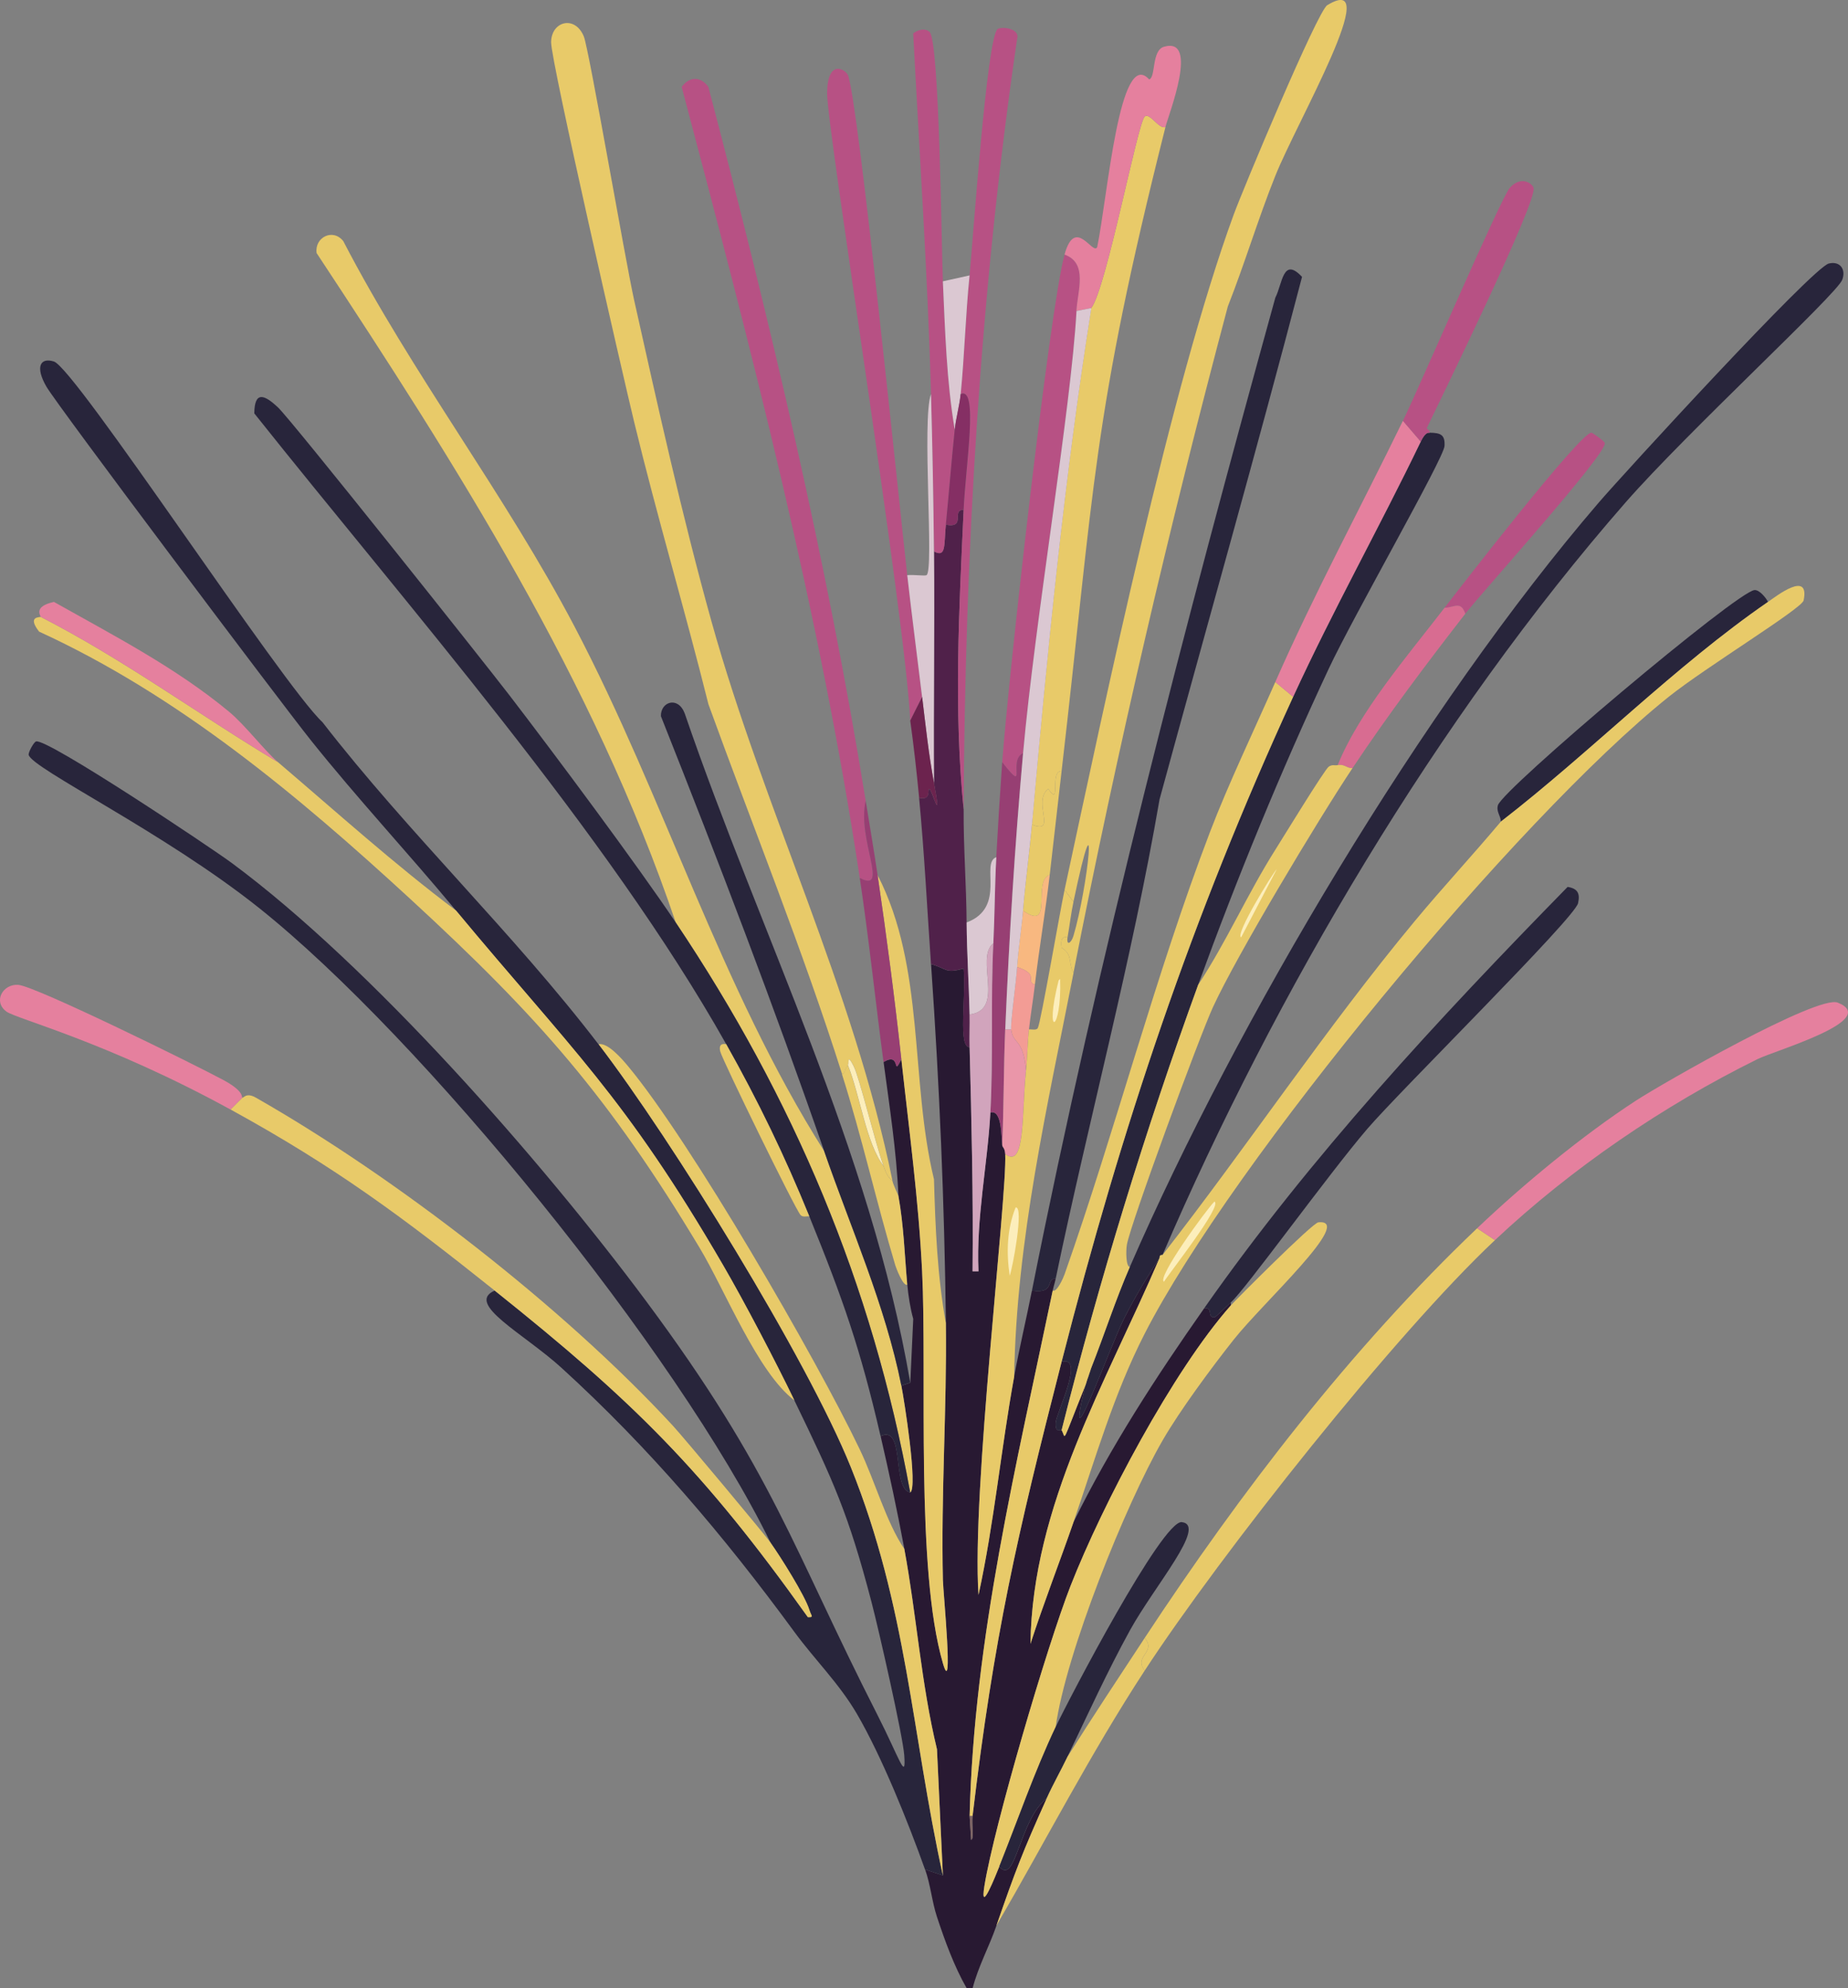 <?xml version="1.0" encoding="UTF-8"?>
<svg id="Calque_2" data-name="Calque 2" xmlns="http://www.w3.org/2000/svg" viewBox="0 0 498.99 536.77">
  <rect x="0" y="0" width="498.99" height="536.77" fill="#808080" stroke="none"/>
  <defs>
    <style>
      .cls-1 {
        fill: #d1a4bc;
      }

      .cls-1, .cls-2, .cls-3, .cls-4, .cls-5, .cls-6, .cls-7, .cls-8, .cls-9, .cls-10, .cls-11, .cls-12, .cls-13, .cls-14, .cls-15, .cls-16, .cls-17, .cls-18 {
        stroke-width: 0px;
      }

      .cls-2 {
        fill: #6c234e;
      }

      .cls-3 {
        fill: #262618;
      }

      .cls-4 {
        fill: #dbc8d2;
      }

      .cls-5 {
        fill: #f39c95;
      }

      .cls-6 {
        fill: #281932;
      }

      .cls-7 {
        fill: #50214a;
      }

      .cls-8 {
        fill: #28253b;
      }

      .cls-9 {
        fill: #7e6464;
      }

      .cls-10 {
        fill: #e8ca69;
      }

      .cls-11 {
        fill: #b75184;
      }

      .cls-12 {
        fill: #e5809e;
      }

      .cls-13 {
        fill: #fceebb;
      }

      .cls-14 {
        fill: #d86c91;
      }

      .cls-15 {
        fill: #ea96a9;
      }

      .cls-16 {
        fill: #f8b880;
      }

      .cls-17 {
        fill: #973f73;
      }

      .cls-18 {
        fill: #852f64;
      }
    </style>
  </defs>
  <g id="Calque_1-2" data-name="Calque 1">
    <g>
      <path class="cls-6" d="M261.8,282.72c.53,20.16,1.01,40.34.8,60.51h1.6c-.65-14.39,2.43-28.62,3.21-42.88,3.08-.79,2.91,5.97,3.21,8.82.07.64.72.71.8,2.4.55,11.52-9.12,91.61-7.21,119.01,4.24-19.44,6.06-39.36,9.62-58.91,1.42-7.78,3.27-15.49,4.81-23.24,6.39.99,3.66-3.39,6.41-3.21-.23,1.12-.57,2.09-.8,3.21-9.76,46.89-21.23,93.78-22.44,141.86l.4,6.41c.86,0,.13-4.12.4-6.41,5.82-48.78,11.98-75.56,24.04-122.62,6.45-1.8-1.44,13.82-1.6,16.43-.18,3,1.49,1.81,1.6,2,1.29,2.24-.3,4.6,6.41-12.02-6.08,24.83,6.56-10.34,10.42-18.03,2.92-5.83,6.06-10.96,9.62-16.43-14.41,33.54-34.36,66.74-34.86,104.19,3.58-11.06,7.82-21.88,11.62-32.86,10.05-20.4,22.24-39.15,35.26-57.7,2.66-.47.6,2.41,2.81,2.4.3,0,3.45-3.16,4.41-4.01v.8c-15.62,17.65-34.61,53.63-43.28,75.74-6.31,16.11-20.67,64.98-23.24,80.95-1.33,8.27,3.1-2.95,4.01-5.21,4.45,5.36,5.35-12.59,12.82-18.43-6.61,14.71-8.41,19.43-13.62,34.46-1.96,5.64-4.91,11-6.41,16.83-.53,0-1.07,0-1.6,0-3.4-5.94-5.87-12.78-8.01-19.23-1.35-4.06-1.77-8.81-3.21-12.82l4.81,1.6q-.8-17.03-1.6-34.06c-4.29-17.75-5.5-36.23-8.82-54.1-1.89-10.17-4.08-20.37-6.41-30.45,6.75-3.12,2.9,14.1,8.01,15.23,2.12-1.29-1.65-25.05-2.4-28.85l2.4-.8.8-17.23c-.8-2.83-1.34-6.33-1.6-9.22-.72-8.03-.95-16.08-2.4-24.04-.53-12.12-2.41-24.06-4.01-36.07,4.89-2.94,2.25,4.48,4.81-.8,2.08,19.02,4.68,38.19,5.61,57.3,1.37,28.05-1.83,80.2,5.61,105.79,2.93,10.09.07-19.32,0-22.44-.54-23.07,1.09-46.21.8-69.33-.42-33.49-1.71-63.57-4.01-96.97,4.59,1.33,3.74,2.58,8.82,1.2.64,8.39-1.57,21.18,1.6,21.24Z"/>
      <path class="cls-8" d="M161.62,281.91c19.74,25.77,56.35,84.97,68.12,114.21,15.21,37.76,16.35,71.55,24.84,110.2l-4.81-1.6c-4.56-12.77-11.66-30.5-18.43-42.08-4.78-8.17-11.33-14.54-16.83-22.04-18.98-25.9-39.12-49.66-62.91-71.33-10.18-9.27-26.09-17.31-18.03-20.84,37.33,29.79,56.24,48.38,84.55,88.16,1.76.09.91-.33.4-2-1.15-3.79-7.77-14.31-10.42-18.03-25.31-51.77-94.15-136.38-138.25-171.51-25.64-20.42-61.35-37.62-62.11-41.27-.13-.65,1.36-3.41,2-3.61,2.99-.9,47.19,28.63,52.9,32.86,37.65,27.88,83.64,80.33,111.8,118.21,34.57,46.51,39.46,66.59,62.51,111.8,5.89,11.55,7.75,18.2,7.21,10.82-.38-5.26-6.88-33.86-8.82-41.27-6.26-23.98-10.31-32.74-20.84-54.5-5.03-10.4-13.49-26.58-19.23-36.47-26.62-45.79-41.08-58.38-72.13-95.77-12.88-15.51-26.68-30.31-39.27-46.08-8.16-10.22-68.34-90.22-71.33-95.37-3.09-5.33-1.69-7.97,2-6.81,5.79,1.82,61.74,87.37,72.53,97.38,23.36,30.15,51.35,56.7,74.53,86.96Z"/>
      <path class="cls-10" d="M240.97,318.78c-1.37-.99-1.87-2.49-2.4-4.01-2.39-6.75-6.45-23.7-8.01-26.85-1.86-3.73-1.25-.86-1.6-.4-1.14,1.48-.62,2.42-1.6,2.4-10.71-33.74-24.01-66.53-36.07-99.78-6.35-25.45-13.86-50.65-20.04-76.14-3.03-12.5-22.47-97.33-22.44-102.59.03-5.65,6.39-7.41,8.82-1.6,1.4,3.35,11.17,60.33,13.62,71.33,6.41,28.71,12.95,58.24,20.84,86.56,14.22,51,38.3,99.06,48.89,151.07Z"/>
      <path class="cls-10" d="M222.53,310.77c7.19,20.75,16.51,41.64,20.84,63.31.76,3.8,4.52,27.57,2.4,28.85-10.27-56.38-31.49-106.38-63.31-153.88-22.15-65.38-59.22-123.48-96.97-180.73-.6-4.23,4.4-6.79,7.21-3.21,18.64,35.96,43.71,68.35,62.51,104.19,24.25,46.21,39.26,97.14,67.32,141.46Z"/>
      <path class="cls-8" d="M313.9,338.82c-.98-.09-.73.69-.8.8-3.56,5.47-6.7,10.6-9.62,16.43-3.86,7.69-16.5,42.86-10.42,18.03.25-.63.39-1.37.8-2.4.41-1.04.54-1.75.8-2.4,3.57-9.04,6.53-18.32,10.42-27.25,29.04-66.72,79.21-151.2,126.63-206.37,6.56-7.64,57.75-63.48,62.11-64.52,3.06-.73,4.67,1.62,3.61,4.41-1.49,3.92-41.98,41.2-58.51,60.11-50.83,58.15-94.58,132.41-125.03,203.17Z"/>
      <path class="cls-8" d="M182.46,249.05c31.83,47.49,53.04,97.49,63.31,153.88-5.11-1.13-1.26-18.35-8.01-15.23-5.51-23.83-10.15-36.96-19.23-59.31-6.6-16.24-13.83-31.18-22.44-46.48-32.01-56.91-86.33-118.62-127.43-170.31.07-6.09,2.68-5.11,6.41-1.6,3.64,3.41,55.26,68.3,62.51,77.74,12.03,15.67,34.46,45.76,44.88,61.31Z"/>
      <path class="cls-10" d="M289.86,262.68c-1.51-2.96-.16-4.94-3.21-6.81-.58-3.82,1.57-2.65,1.6-2.81-.34,2.49,1.04,1.49,1.6-.4,3.86-12.9,7.02-42.46,0-9.22l-2.4-3.21c11.1-51.5,28.62-135.66,45.68-182.33,2.39-6.53,22.6-54.9,25.25-56.5,15.61-9.47-8.14,31.38-14.03,46.08-4.64,11.58-8.24,23.65-12.82,35.26-15.82,59.45-29.83,119.54-41.68,179.92Z"/>
      <path class="cls-8" d="M285.05,345.23c-2.75-.19-.02,4.19-6.41,3.21,17.99-90.34,41.19-179.34,65.72-268.08,1.93-3.69,2-11.19,7.21-5.61-12.28,46.99-25.66,94.06-38.47,141.05-7.5,43.54-19.06,86.25-28.05,129.43Z"/>
      <path class="cls-8" d="M386.03,116.82c2.98.04,4.2.55,4.01,3.61-.22,3.38-24.64,45.97-31.26,60.11-13,27.8-24.78,56.53-35.26,85.35-14.31,39.35-26.65,79.67-36.87,120.22-.11-.19-1.79,1-1.6-2,.16-2.61,8.05-18.23,1.6-16.43,16.29-63.56,35.09-119.79,62.51-179.52,10.73-23.37,23.31-45.79,34.46-68.92,1.47-3.06,2.33-2.25,2.4-2.4Z"/>
      <path class="cls-10" d="M349.16,188.14c-27.42,59.73-46.22,115.96-62.51,179.52-12.06,47.06-18.23,73.84-24.04,122.62h-.8c1.21-48.08,12.68-94.97,22.44-141.86,1.14.58,2.88-3.5,3.21-4.41,13.88-39.37,24.38-80.43,39.27-119.42,4.9-12.83,11.98-27.64,17.63-40.47l4.81,4.01Z"/>
      <path class="cls-10" d="M314.7,34.27c-19.85,78.8-19.16,97.07-28.05,173.91-3.4-.11.02,9.99-3.61,4.81-4.42,3.41,2.58,12.43-4.41,9.62,4.14-46.61,8.67-93.22,16.03-139.45,4.06-5.24,12.46-49.84,14.43-51.69,1.3-1.22,3.86,3.55,5.61,2.81Z"/>
      <path class="cls-11" d="M233.75,216.2c-2.43,10.33,6.54,25.06-1.6,20.84-10.9-72.3-29.38-142.98-48.09-213.59,2.25-3,5.23-2.72,7.21,0,16.73,63.75,31.97,127.65,42.48,192.75Z"/>
      <path class="cls-10" d="M285.05,466.25c-5.77,12.18-10.21,25.17-15.23,37.67-.91,2.26-5.34,13.48-4.01,5.21,2.57-15.97,16.93-64.84,23.24-80.95,8.67-22.11,27.65-58.09,43.28-75.74,1.08-1.22,22.02-22.28,23.64-22.44,10.01-1-14.9,21.63-22.84,31.66-5.98,7.55-14.52,19.09-19.23,27.25-9.97,17.26-26.14,57.5-28.85,77.34Z"/>
      <path class="cls-8" d="M245.78,373.28l-2.4.8c-4.32-21.67-13.65-42.56-20.84-63.31-13.69-39.5-28.65-78.56-44.08-117.41-.14-3.84,4.56-5.55,6.41-.8,20.58,60.11,50.14,117.75,60.91,180.73Z"/>
      <path class="cls-7" d="M260.2,137.65c-1.25,26.96-2.7,54.04,0,80.95-.06,10.18.73,20.34.8,30.45.06,8.33.62,16.56.8,24.84.06,2.94-.08,5.88,0,8.82-3.17-.06-.96-12.85-1.6-21.24-5.07,1.38-4.23.13-8.82-1.2-1.03-14.94-1.79-29.98-3.21-44.88,3.44.76,2.09-2.4,2.81-2.4.57,0,3.51,10.79,1.2-1.6-.15-20.83.2-41.68,0-62.51,3.35,1.78,2.67-1.76,3.21-7.21,5.64,1.02,1.34-4.12,4.81-4.01Z"/>
      <path class="cls-10" d="M208.11,416.56c2.65,3.73,9.26,14.24,10.42,18.03.51,1.68,1.36,2.09-.4,2-28.31-39.78-47.23-58.36-84.55-88.16-24.89-19.87-43.05-33.38-71.33-48.89l3.21-3.21c.32.18,1-1.49,3.61,0,37.84,21.56,83.05,56.54,112.6,88.56,2.89,3.13,24.84,29.4,26.45,31.66Z"/>
      <path class="cls-10" d="M255.39,357.25c.29,23.12-1.34,46.25-.8,69.33.07,3.12,2.93,32.53,0,22.44-7.44-25.59-4.24-77.74-5.61-105.79-.93-19.11-3.53-38.29-5.61-57.3-1.83-16.72-3.98-33.06-6.41-49.69,12.9,25.07,8.72,55.23,15.23,82.15.37,13.06.9,26,3.21,38.87Z"/>
      <path class="cls-10" d="M244.17,418.16c3.31,17.87,4.53,36.35,8.82,54.1q.8,17.03,1.6,34.06c-8.5-38.65-9.64-72.44-24.84-110.2-11.78-29.24-48.38-88.44-68.12-114.21,2.46-.49,6.27,3.91,8.01,6.01,16.68,20,50.82,78.92,62.51,103.39,4.19,8.76,7.15,19.66,12.02,26.85Z"/>
      <path class="cls-11" d="M244.97,155.29c1.24,10.96,2.67,21.91,4.01,32.86l-3.21,6.41c-1.21-27.52-22.57-160.18-22.44-169.51.13-9.31,4.97-6.26,5.61-4.81,2.74,6.22,14.06,117.66,16.03,135.04Z"/>
      <path class="cls-11" d="M260.2,218.6c-2.7-26.91-1.25-53.98,0-80.95.57-12.29,4.07-33.46-.8-31.26,1.04-10.64,1.33-21.39,2.4-32.06.81-8.01,4.68-64.88,7.61-66.52,1.26-.7,6.18-.13,5.21,2.81-10.06,68.68-14.04,138.59-14.43,207.98Z"/>
      <path class="cls-11" d="M290.66,83.96c-1.47,26.49-11.19,83.14-14.43,119.42-4.18,1.9,1.46,11.42-5.61,2.4,1.59-22.21,12.74-122.21,16.83-137.05,6.4,2.31,3.51,9.8,3.21,15.23Z"/>
      <path class="cls-8" d="M332.33,351.64c-.95.84-4.11,4.01-4.41,4.01-2.2,0-.15-2.87-2.81-2.4,28.87-41.16,63.09-77.97,98.18-113.81,2.66.44,3.42,1.73,2.81,4.41-.93,4.06-47.92,50.45-56.9,60.91-10.5,12.24-32.96,43.43-36.87,46.88Z"/>
      <path class="cls-11" d="M254.59,75.94c.6,13.28.98,26.94,3.21,40.07-.89,8.56-1.57,17.1-2.4,25.65-.53,5.46.15,9-3.21,7.21-.14-14.19-.41-28.29-.8-42.48-.91-32.47-3.13-64.94-4.81-97.38,1.22-.92,3.1-1.54,4.41-.4,2.7,2.36,3.22,58.68,3.61,67.32Z"/>
      <path class="cls-8" d="M288.25,474.26c-1.8,3.75-3.9,7.42-5.61,11.22-7.48,5.85-8.38,23.8-12.82,18.43,5.01-12.5,9.46-25.49,15.23-37.67,3.54-7.47,28.81-55.93,34.06-55.3,6.94.84-7.39,17.19-14.03,29.25-6.1,11.1-11.35,22.65-16.83,34.06Z"/>
      <path class="cls-12" d="M314.7,34.27c-1.75.75-4.31-4.03-5.61-2.81-1.97,1.85-10.37,46.46-14.43,51.69l-4.01.8c.3-5.43,3.2-12.92-3.21-15.23,2.89-10.46,7.62.3,8.82-2,2.84-13.77,6.01-54.16,14.03-45.28,1.84-.54.6-7.83,4.01-8.82,9.59-2.77,1.26,18.22.4,21.64Z"/>
      <g>
        <path class="cls-12" d="M383.62,119.22c-11.15,23.13-23.73,45.56-34.46,68.92l-4.81-4.01c10.6-24.08,22.97-46.93,34.46-70.53l4.81,5.61Z"/>
        <path class="cls-11" d="M386.03,116.82c-.07.15-.93-.65-2.4,2.4l-4.81-5.61c4.36-8.96,26.53-60.35,28.85-62.91,2.93-3.24,5.91-1.38,6.41,0,1.22,3.35-25.15,57.22-28.85,64.92-.05.11,1.05.69.8,1.2Z"/>
      </g>
      <path class="cls-8" d="M477.39,162.5c-25.11,17.3-47.98,40.64-72.13,59.31-.02-1.54-1.31-2.69-.8-4.41,1.28-4.34,64.8-57.96,69.33-58.1,1.31-.04,3.03,2.06,3.61,3.21Z"/>
      <path class="cls-12" d="M65.45,296.34l-3.21,3.21c-33.24-18.23-57.85-24.48-60.51-26.45-3.72-2.75-.91-7.53,3.21-7.21,4.71.37,47.47,21.44,55.3,25.65,5.81,3.12,4.9,4.64,5.21,4.81Z"/>
      <path class="cls-17" d="M276.23,203.37c-2.21,24.79-3.76,49.67-4.81,74.53-.44,10.38-.37,20.87-.8,31.26-.29-2.84-.13-9.6-3.21-8.82.82-15.11.05-30.55.8-45.68.38-7.72.38-15.51.8-23.24.46-8.57.99-17.08,1.6-25.65,7.07,9.01,1.43-.5,5.61-2.4Z"/>
      <g>
        <path class="cls-10" d="M398.85,331.6l4.81,3.21c-26.88,25.25-73.96,84.67-94.57,116.21-3.1-3.96,3.26-4.84,0-8.82,25.87-39.3,55.61-78.07,89.76-110.6Z"/>
        <path class="cls-12" d="M403.66,334.81l-4.81-3.21c12.42-11.83,28.53-25.12,42.88-34.46,7.12-4.63,49.09-28.64,54.5-26.45,11.62,4.7-16.96,12.92-21.64,15.23-25.38,12.52-50.27,29.49-70.93,48.89Z"/>
        <path class="cls-10" d="M309.09,451.02c-14.59,22.32-26.69,45.87-40.07,68.92,5.21-15.03,7.02-19.76,13.62-34.46,1.71-3.8,3.81-7.47,5.61-11.22,6.81-10.79,13.82-21.4,20.84-32.06,3.26,3.97-3.1,4.85,0,8.82Z"/>
      </g>
      <g>
        <path class="cls-10" d="M10.95,166.51c22.42,11.49,42.56,26.34,64.12,39.27,15.88,13.52,31.39,27.53,48.09,40.07,31.05,37.39,45.51,49.98,72.13,95.77,5.75,9.88,14.21,26.07,19.23,36.47-10-7.6-18.72-29.76-25.65-41.27-24.48-40.7-43.35-62.16-78.14-94.17-30.31-27.88-62.51-54.85-100.18-72.13-3.34-4.32.32-3.75.4-4.01Z"/>
        <path class="cls-12" d="M75.07,205.78c-21.55-12.93-41.7-27.78-64.12-39.27.09-.32-2.08-2.75,3.61-4.01,16.18,9.11,32.92,17.73,47.29,29.65,4.42,3.67,9.54,10.49,13.22,13.62Z"/>
      </g>
      <path class="cls-17" d="M236.96,236.23c2.44,16.63,4.59,32.97,6.41,49.69-2.56,5.28.08-2.14-4.81.8-2.19-16.48-3.94-33.28-6.41-49.69,8.14,4.22-.83-10.51,1.6-20.84,1.07,6.66,2.23,13.37,3.21,20.04Z"/>
      <g>
        <path class="cls-11" d="M395.65,165.7c-1.2-3.52-2.79-1.76-5.61-1.6,4.31-5.6,36.59-47.32,39.67-47.29.23,0,3.49,2.24,3.61,2.81.58,2.93-33.12,40.22-37.67,46.08Z"/>
        <path class="cls-14" d="M395.65,165.7c-10.48,13.5-20.99,27.45-30.45,41.68-1.51.08-2.18-1.2-4.01-.8,5.78-14.35,18.67-29.26,28.85-42.48,2.82-.15,4.41-1.92,5.61,1.6Z"/>
      </g>
      <path class="cls-4" d="M252.19,148.87c.2,20.83-.15,41.68,0,62.51-1.47-7.86-2.24-15.35-3.21-23.24-1.33-10.95-2.76-21.9-4.01-32.86,1.78-.18,4.75.28,5.21,0,2.1-1.27-1.33-41.82,1.2-48.89.4,14.19.66,28.28.8,42.48Z"/>
      <path class="cls-10" d="M238.56,314.77c.54,1.52,1.04,3.01,2.4,4.01.24,1.16,1.56,3.79,1.6,4.01,1.45,7.96,1.69,16.01,2.4,24.04-1.1.57-3.03-4.61-3.21-5.21-5.13-17.12-9-34.58-14.43-51.69.99.01.47-.92,1.6-2.4,3.36,8.48,4.93,21.09,9.62,27.25Z"/>
      <path class="cls-4" d="M269.02,231.42c-.42,7.73-.42,15.53-.8,23.24-5.1,4.07,3.37,17.96-6.41,19.23-.18-8.28-.74-16.52-.8-24.84,10.88-4.12,3.61-16.04,8.01-17.63Z"/>
      <path class="cls-10" d="M286.65,208.18c-1.08,9.35-2.13,18.7-3.21,28.05-4.79,1.47,1.26,15.55-7.21,9.62.62-7.76,1.72-15.48,2.4-23.24,6.99,2.81-.01-6.21,4.41-9.62,3.63,5.18.21-4.92,3.61-4.81Z"/>
      <path class="cls-4" d="M261.8,74.34c-1.08,10.66-1.36,21.42-2.4,32.06-.31,3.12-1.26,6.37-1.6,9.62-2.22-13.13-2.61-26.79-3.21-40.07l7.21-1.6Z"/>
      <path class="cls-10" d="M196.09,281.91c8.61,15.31,15.84,30.24,22.44,46.48-.82-.07-1.8.32-2.4-.4-1.58-1.88-21.02-41.7-21.64-44.08-.35-1.33-.06-2.32,1.6-2Z"/>
      <path class="cls-16" d="M283.44,236.23c-1.14,9.89-2.85,19.75-4.01,29.65-2.8-1.19,1.45-2.73-4.81-4.81.33-5.01,1.2-10.22,1.6-15.23,8.47,5.94,2.42-8.15,7.21-9.62Z"/>
      <path class="cls-5" d="M279.44,265.89c-.47,3.97-1.16,8.05-1.6,12.02-.41,3.69-.42,7.55-.8,11.22-.72-8.99-3.51-7.01-4.01-11.22-.22-1.83,1.31-12.41,1.6-16.83,6.26,2.08,2.01,3.62,4.81,4.81Z"/>
      <path class="cls-2" d="M252.19,211.39c2.31,12.39-.63,1.6-1.2,1.6-.72,0,.64,3.17-2.81,2.4-.66-6.95-1.44-13.92-2.4-20.84l3.21-6.41c.96,7.89,1.74,15.39,3.21,23.24Z"/>
      <path class="cls-1" d="M268.22,254.66c-.75,15.13.02,30.57-.8,45.68-.78,14.26-3.86,28.49-3.21,42.88h-1.6c.21-20.17-.27-40.35-.8-60.51-.08-2.93.06-5.88,0-8.82,9.78-1.27,1.32-15.17,6.41-19.23Z"/>
      <path class="cls-15" d="M273.02,277.91c.5,4.21,3.29,2.23,4.01,11.22-1.2,11.52-.09,26.62-5.61,22.44-.08-1.7-.74-1.76-.8-2.4.43-10.39.37-20.88.8-31.26h1.6Z"/>
      <path class="cls-9" d="M261.8,490.29h.8c-.27,2.29.46,6.41-.4,6.41l-.4-6.41Z"/>
      <path class="cls-13" d="M238.56,314.77c-4.69-6.16-6.26-18.77-9.62-27.25.35-.46-.25-3.33,1.6.4,1.57,3.15,5.63,20.1,8.01,26.85Z"/>
      <g>
        <path class="cls-10" d="M289.86,410.95c-3.81,10.98-8.04,21.8-11.62,32.86.5-37.44,20.45-70.64,34.86-104.19.07-.11-.18-.89.8-.8,23.09-29.6,44.14-61.28,68.12-90.16,7.58-9.12,15.62-17.78,23.24-26.85,24.15-18.67,47.02-42.01,72.13-59.31,2.2-1.52,11.32-8.66,9.62-.4-.45,2.19-26.56,18.11-36.47,26.05-40.94,32.79-117.77,125.65-141.46,171.91-8.39,16.4-13.28,33.69-19.23,50.89Z"/>
        <path class="cls-13" d="M327.92,324.39c2.31,1.01-12.17,19.23-13.62,21.64-2.1-.91,11.5-19.58,13.62-21.64Z"/>
      </g>
      <path class="cls-4" d="M278.64,222.61c-.69,7.76-1.78,15.48-2.4,23.24-.4,5.01-1.27,10.22-1.6,15.23-.29,4.43-1.82,15-1.6,16.83h-1.6c1.05-24.86,2.59-49.74,4.81-74.53,3.24-36.28,12.95-92.93,14.43-119.42l4.01-.8c-7.36,46.23-11.89,92.84-16.03,139.45Z"/>
      <g>
        <path class="cls-10" d="M289.86,243.44c-.68,3.2-1.04,6.42-1.6,9.62-.03.16-2.18-1.01-1.6,2.81,3.04,1.87,1.7,3.85,3.21,6.81-7.07,36.04-15.44,72.21-16.03,109-3.56,19.54-5.38,39.47-9.62,58.91-1.91-27.41,7.76-107.49,7.21-119.01,5.52,4.18,4.41-10.93,5.61-22.44.38-3.67.39-7.53.8-11.22.72-.08,2.05.33,2.4-.4.84-1.7,5.97-31.5,7.21-37.27l2.4,3.21Z"/>
        <path class="cls-13" d="M274.23,325.99c2.36-.53-.88,16.73-1.6,18.43-.92-6.25-.74-12.56,1.6-18.43Z"/>
        <path class="cls-13" d="M286.25,264.28c.5,14.46-4.46,16.43-.4.4l.4-.4Z"/>
      </g>
      <path class="cls-18" d="M260.2,137.65c-3.47-.11.83,5.03-4.81,4.01.84-8.55,1.51-17.09,2.4-25.65.34-3.25,1.3-6.5,1.6-9.62,4.87-2.2,1.37,18.97.8,31.26Z"/>
      <g>
        <path class="cls-10" d="M361.18,206.58c1.83-.4,2.5.88,4.01.8-9.33,14.02-31.23,50.51-37.67,64.52-3.61,7.85-22.2,58.27-23.24,64.12-.29,1.64-.27,6.01.8,6.01-3.89,8.93-6.85,18.21-10.42,27.25l-.8,2.4c-.41,1.04-.55,1.78-.8,2.4-6.72,16.62-5.12,14.26-6.41,12.02,10.22-40.55,22.56-80.87,36.87-120.22,7.69-11.69,13.36-24.64,20.84-36.47,1.87-2.95,13.32-21.7,14.43-22.44.99-.66,1.59-.22,2.4-.4Z"/>
        <path class="cls-3" d="M293.86,371.68l.8-2.4c-.26.66-.39,1.36-.8,2.4Z"/>
        <path class="cls-13" d="M344.75,234.63l-9.62,18.43c-1.79-.59,8.34-17.05,9.62-18.43Z"/>
      </g>
    </g>
  </g>
</svg>
